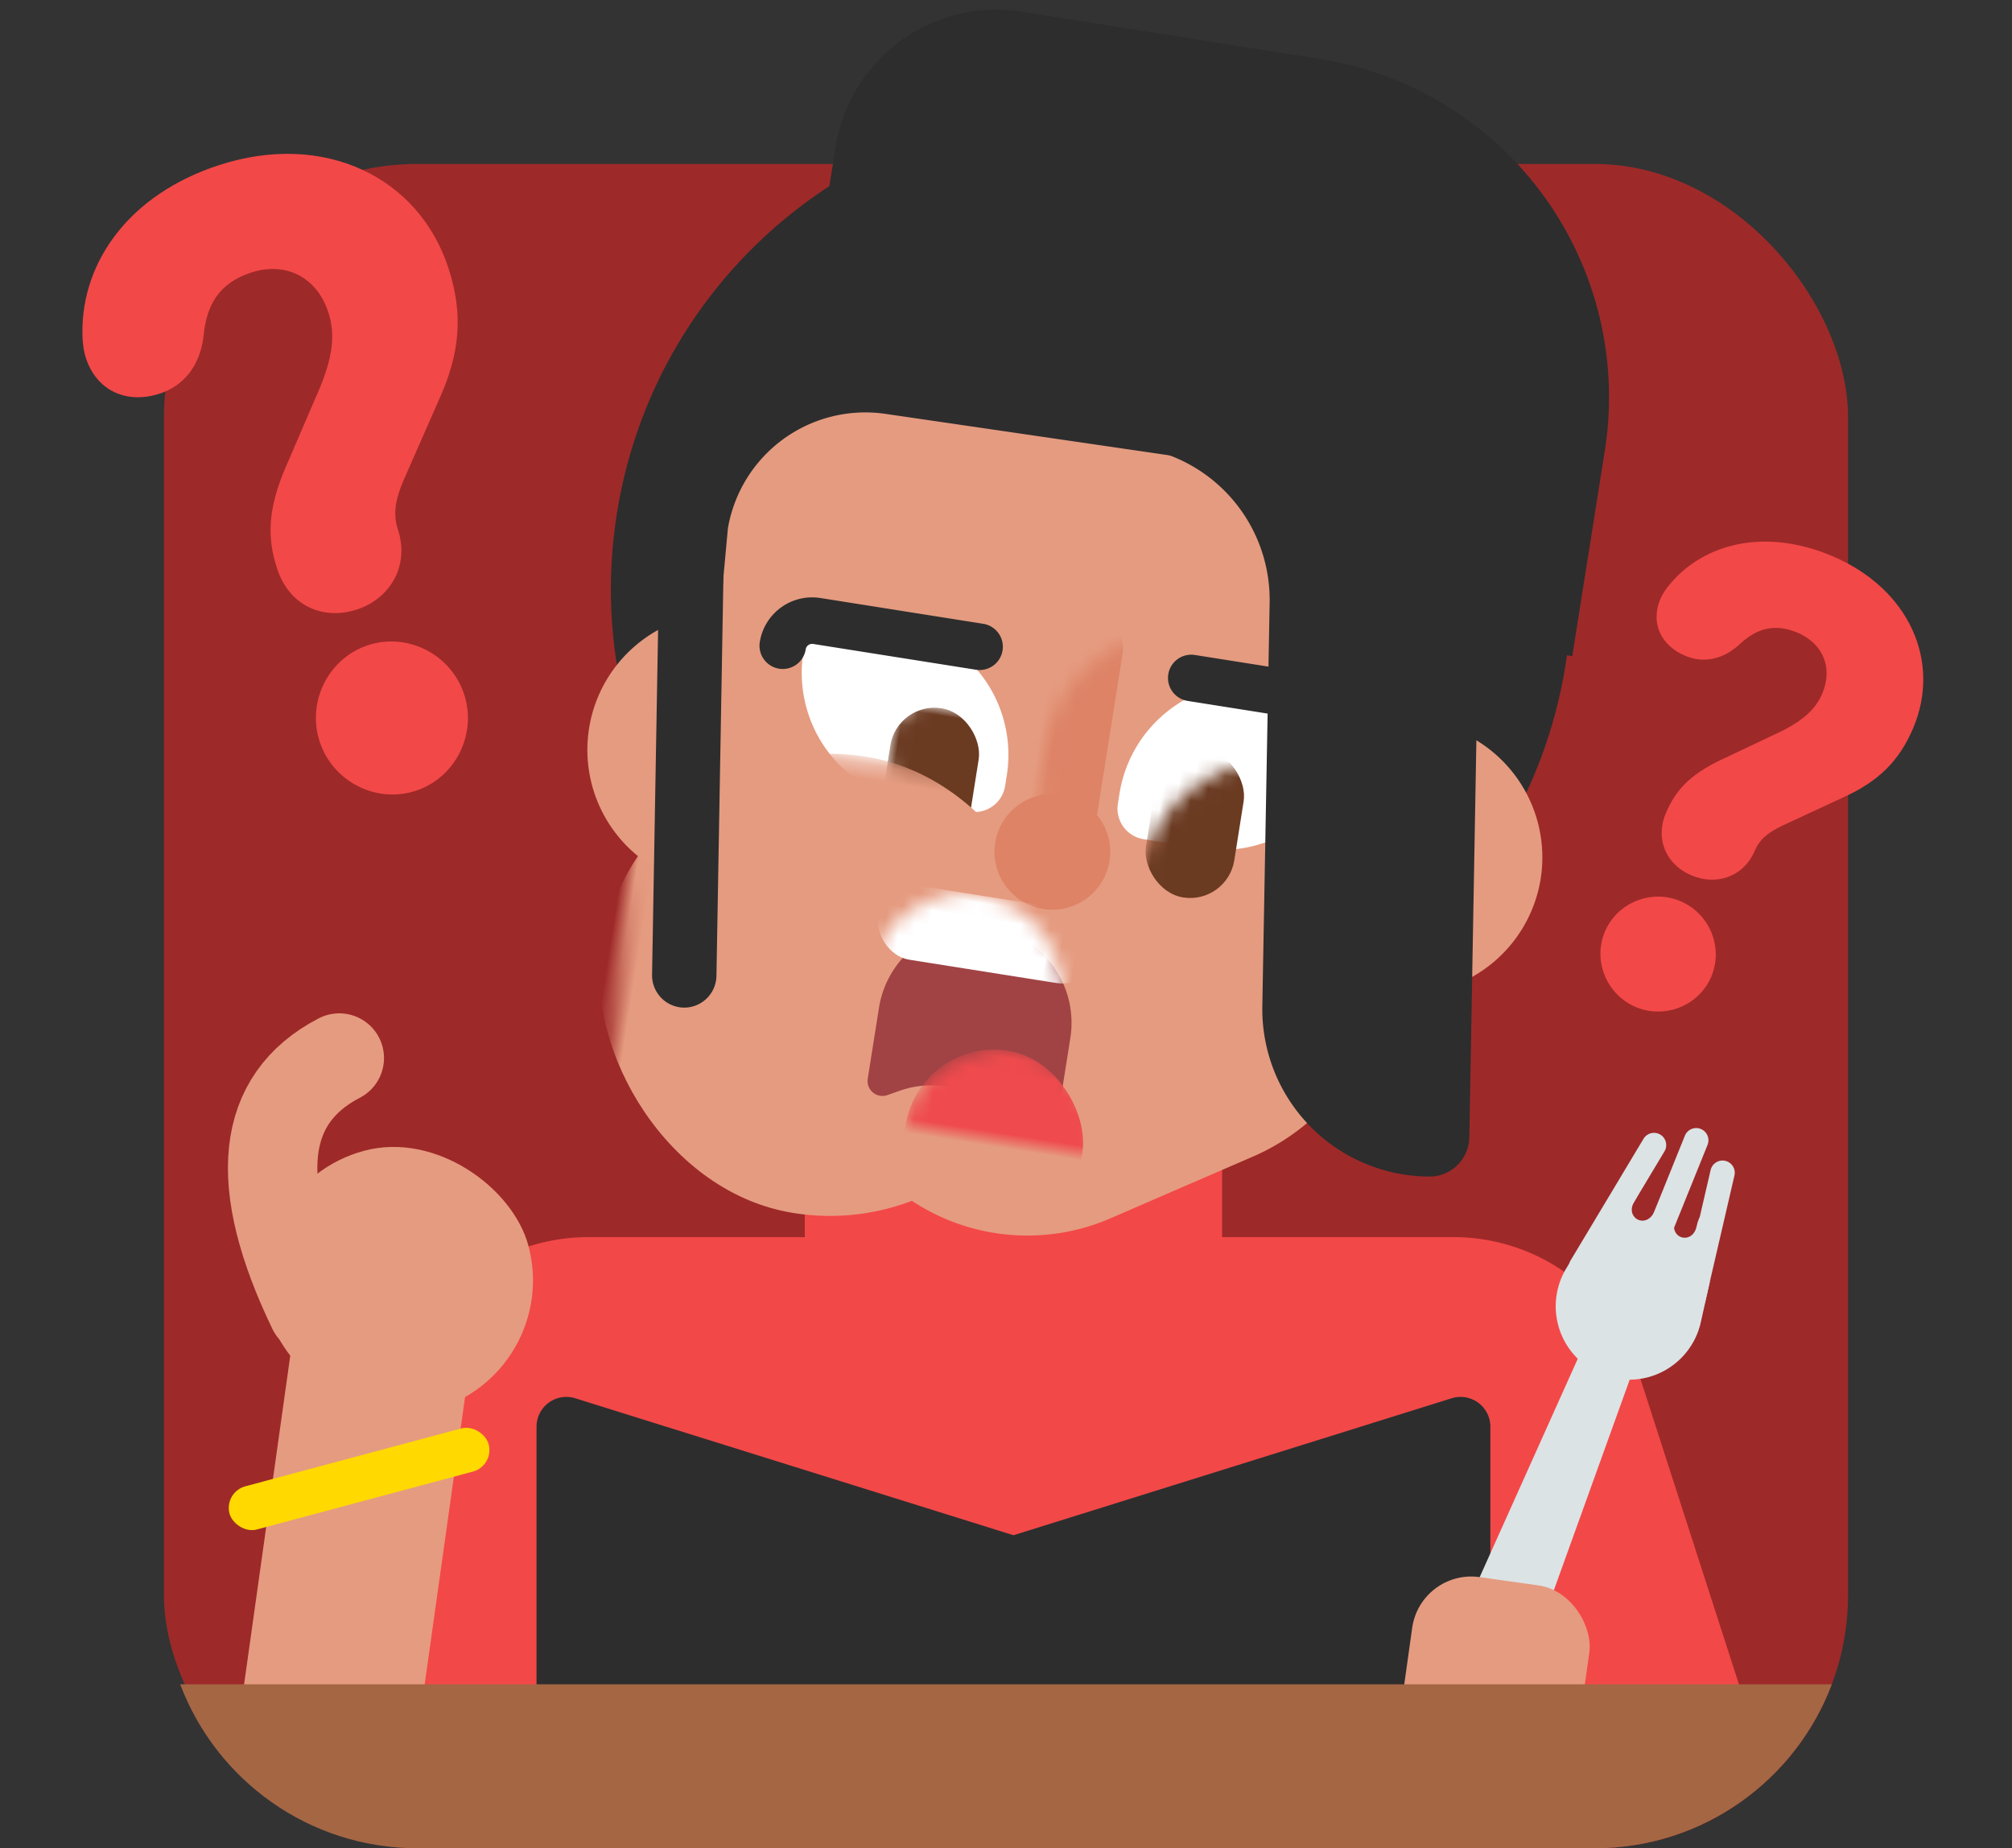 <svg viewBox="0 0 135 124" version="1.1" xmlns="http://www.w3.org/2000/svg" xmlns:xlink="http://www.w3.org/1999/xlink"><rect x="0" y="0" width="135" height="124" fill="#333333" stroke="none"/><defs><path d="M.956 9.61l1.56 23.946a14.695 14.695 0 0 0 6.35 12.059l9.172 5.397a14.04 14.04 0 0 0 15.678.203l8.814-5.6a14.695 14.695 0 0 0 6.63-12.293L50.72 9.36A9.269 9.269 0 0 0 41.36 0l-31.2.375A9.36 9.36 0 0 0 .956 9.61z" id="a"/><path d="M14.789 2.06v.717a8.814 8.814 0 0 1-8.814 8.798h-3.9A2.075 2.075 0 0 1 0 9.5v-.702A8.814 8.814 0 0 1 8.549 0h4.15a2.09 2.09 0 0 1 2.09 2.06z" id="c"/><path d="M14.773 8.814v.702a2.075 2.075 0 0 1-2.075 2.075h-3.9A8.814 8.814 0 0 1 0 2.792v-.717C0 .929.929 0 2.075 0h4.15a8.798 8.798 0 0 1 8.548 8.798v.016z" id="e"/><path d="M6.5 0A6.5 6.5 0 0 1 13 6.5v5.173a1 1 0 0 1-1.276.961L6.96 11.268a6.263 6.263 0 0 0-4.71.513l-.774.42A1 1 0 0 1 0 11.32V6.5A6.5 6.5 0 0 1 6.5 0z" id="g"/></defs><g stroke="none" stroke-width="1" fill="none" fill-rule="evenodd"><rect fill="#9E2929" x="11" y="11" width="113" height="113" rx="17"/><path d="M39.466 83h58.068a13 13 0 0 1 12.372 9.009L117 114H20l7.094-21.991A13 13 0 0 1 39.466 83z" fill="#F34848"/><path d="M59 72h18a5 5 0 0 1 5 5v7H54v-7a5 5 0 0 1 5-5z" fill="#F34848"/><path d="M68.18 71.336c17.581 2.784 34.09-9.21 36.875-26.791 2.785-17.58-9.21-34.09-26.79-36.875-17.582-2.784-34.09 9.21-36.875 26.791-2.785 17.581 9.21 34.09 26.79 36.875z" fill="#2D2D2D" fill-rule="nonzero"/><path d="M92.862 66.601l-.17-.026 2.875-18.15.2.03a9.188 9.188 0 0 1 7.61 10.493 9.204 9.204 0 0 1-10.515 7.653zM46.797 59.316a9.188 9.188 0 0 1 2.872-18.135l-2.872 18.135z" fill="#E59B80" fill-rule="nonzero"/><path d="M51.953 35.54l53.542 8.481 2.18-13.76A22.964 22.964 0 0 0 88.59 3.959L68.561.786c-5.957-.944-11.55 3.12-12.494 9.077l-4.114 25.678z" fill="#2D2D2D" fill-rule="nonzero"/><g><g transform="rotate(9 -139.22 326.743)"><mask id="b" fill="#fff"><use xlink:href="#a"/></mask><use fill="#E59B80" fill-rule="nonzero" xlink:href="#a"/><g mask="url(#b)"><g transform="translate(29.691 14.274)"><mask id="d" fill="#fff"><use xlink:href="#c"/></mask><use stroke="none" fill="#FFF" fill-rule="nonzero" xlink:href="#c"/><rect stroke="none" fill="#6A3A21" fill-rule="evenodd" mask="url(#d)" x="2.309" y="5.02" width="6" height="10" rx="3"/></g></g><g mask="url(#b)"><g transform="translate(7.258 14.259)"><mask id="f" fill="#fff"><use xlink:href="#e"/></mask><use stroke="none" fill="#FFF" fill-rule="nonzero" xlink:href="#e"/><rect stroke="none" fill="#6A3A21" fill-rule="evenodd" mask="url(#f)" x="6.742" y="5.036" width="6" height="10" rx="3"/></g></g><path d="M44.73 18.221a1.56 1.56 0 0 1-1.56-1.56.437.437 0 0 0-.437-.437h-9.5a1.56 1.56 0 0 1 0-3.12h9.5a3.572 3.572 0 0 1 3.557 3.557 1.56 1.56 0 0 1-1.56 1.56z" fill="#2D2D2D" fill-rule="nonzero" mask="url(#b)"/><rect fill="#E59B80" mask="url(#b)" x="-3" y="23.295" width="31" height="31" rx="15.5"/><rect fill="#DE8366" fill-rule="nonzero" mask="url(#b)" x="23.28" y="11.17" width="5.148" height="18.002" rx="2.574"/><circle fill="#DE8366" fill-rule="nonzero" mask="url(#b)" cx="25.854" cy="27.644" r="3.884"/><g mask="url(#b)"><g transform="translate(16 33.295)"><mask id="h" fill="#fff"><use xlink:href="#g"/></mask><use stroke="none" fill="#A14344" fill-rule="evenodd" xlink:href="#g"/><rect stroke="none" fill="#FFF" fill-rule="evenodd" mask="url(#h)" x="-1" y="-2" width="15" height="5" rx="2.5"/><rect stroke="none" fill="#EF4A4D" fill-rule="evenodd" mask="url(#h)" x="3" y="8" width="12" height="15" rx="6"/></g></g><path d="M5.823 18.377a1.56 1.56 0 0 1-1.56-1.56A3.557 3.557 0 0 1 7.82 13.26h11.06a1.56 1.56 0 1 1 0 3.12H7.82a.437.437 0 0 0-.437.437 1.56 1.56 0 0 1-1.56 1.56z" fill="#2D2D2D" fill-rule="nonzero" mask="url(#b)"/></g><path d="M87.866 75.52a11.232 11.232 0 0 1-3.167-8.03l.49-27.076a10.358 10.358 0 0 0-9.942-10.518l.036-2.09 24.161.421-.857 48.086a2.668 2.668 0 0 1-2.791 2.62 11.232 11.232 0 0 1-7.93-3.413zM44.396 28.523l4.32.075-.644 36.889a2.168 2.168 0 0 1-2.19 2.115 2.168 2.168 0 0 1-2.13-2.206l.644-36.873z" fill="#2D2D2D" fill-rule="nonzero"/></g><path d="M38.597 93.811L68 103l29.403-9.189a2 2 0 0 1 2.597 1.91V120H36V95.72a2 2 0 0 1 2.597-1.909z" fill="#2D2D2D"/><g fill="#DBE3E5"><path d="M109.942 86.08a1.704 1.704 0 0 1 .965 2.158l-9.396 26.08a2.763 2.763 0 1 1-5.12-2.068l11.358-25.288a1.704 1.704 0 0 1 2.193-.882z"/><path d="M114.725 86.002l-.606 2.711a4.926 4.926 0 1 1-9.012-3.64l1.447-2.372 8.17 3.301z"/><path d="M111.401 76.12a.822.822 0 0 1 .281 1.127l-4.89 8.154a.819.819 0 0 1-1.124.28.822.822 0 0 1-.28-1.126l4.889-8.154a.819.819 0 0 1 1.124-.28zM114.118 75.743a.82.82 0 0 1 .454 1.068l-3.562 8.816a.82.82 0 0 1-1.521-.614l3.562-8.817a.82.82 0 0 1 1.067-.453zM115.763 77.883a.822.822 0 0 0-.984.615l-1.96 8.457a.819.819 0 0 0 .614.983.822.822 0 0 0 .984-.615l1.96-8.457a.819.819 0 0 0-.614-.983z"/><path d="M109.653 80.62c-.664 1.096.851 1.93 1.402.566.368-.909.492-.891.373.053l-1.292 4.036-3.145-1.743 2.48-3.626c.564-.254.625-.017.182.714zM113.83 82.307c-.284 1.25-1.953.798-1.402-.566.367-.91.265-.983-.305-.22l-1.874 3.8 3.473.93.734-4.33c-.228-.576-.437-.447-.626.386z"/></g><rect fill="#E59B80" transform="rotate(8 100 115)" x="94" y="106" width="12" height="18" rx="4"/><g transform="rotate(-15 283.181 -12.89)"><rect fill="#E59B80" x=".929" y="7.167" width="18" height="18" rx="9"/><path d="M3.84 16.567C2.077 7.288 4.107 2.008 9.93.727" stroke="#E59B80" stroke-width="6" stroke-linecap="round"/></g><rect fill="#E59B80" transform="rotate(8 23.844 102.988)" x="17.844" y="86.988" width="12" height="32" rx="4"/><rect fill="#FFD900" transform="rotate(-15 24.095 99.224)" x="15.095" y="97.724" width="18" height="3" rx="1.5"/><path d="M107 124H28c-7.276 0-13.485-4.571-15.91-10.999h110.82C120.485 119.43 114.276 124 107 124z" fill="#A56644"/><path d="M23.933 40.897c-2.247.73-4.525-.243-5.339-2.746-.62-1.908-.727-3.85.627-6.926l2.012-4.674c1.136-2.544 1.282-4.107.797-5.597-.755-2.325-2.816-3.435-5.182-2.666-2.188.71-3.003 2.228-3.19 4.266-.248 2.057-1.396 3.353-2.934 3.853-2.247.73-4.25-.201-4.967-2.407-.155-.477-.23-1.111-.227-1.705-.034-4.734 3.139-9.258 9.172-11.218 7.038-2.287 13.399.787 15.394 6.927.987 3.04.796 5.672-.657 8.846l-2.33 5.305c-.638 1.46-.722 2.409-.412 3.363.814 2.503-.575 4.668-2.764 5.38zm-2.487 8.849c-.871-2.683.6-5.6 3.262-6.464 2.661-.865 5.566.63 6.438 3.312.872 2.682-.6 5.599-3.262 6.464-2.661.865-5.566-.63-6.438-3.312zM113.495 58.732c-1.653-.702-2.48-2.381-1.709-4.199.588-1.384 1.487-2.535 3.788-3.6l3.47-1.643c1.91-.874 2.768-1.685 3.228-2.766.716-1.688.08-3.336-1.66-4.075-1.61-.683-2.828-.23-3.945.827-1.16 1.04-2.461 1.203-3.593.722-1.653-.701-2.343-2.22-1.664-3.821.147-.346.418-.742.714-1.076 2.323-2.69 6.385-3.673 10.823-1.79 5.177 2.198 7.312 7.088 5.42 11.545-.936 2.207-2.349 3.599-4.755 4.671l-3.965 1.84c-1.089.51-1.607 1.004-1.9 1.696-.772 1.818-2.642 2.352-4.252 1.669zm-5.808 3.764c.827-1.947 3.116-2.865 5.074-2.033 1.957.83 2.888 3.115 2.061 5.062-.826 1.947-3.116 2.865-5.074 2.034-1.957-.831-2.888-3.115-2.061-5.063z" fill="#F34848"/></g></svg>